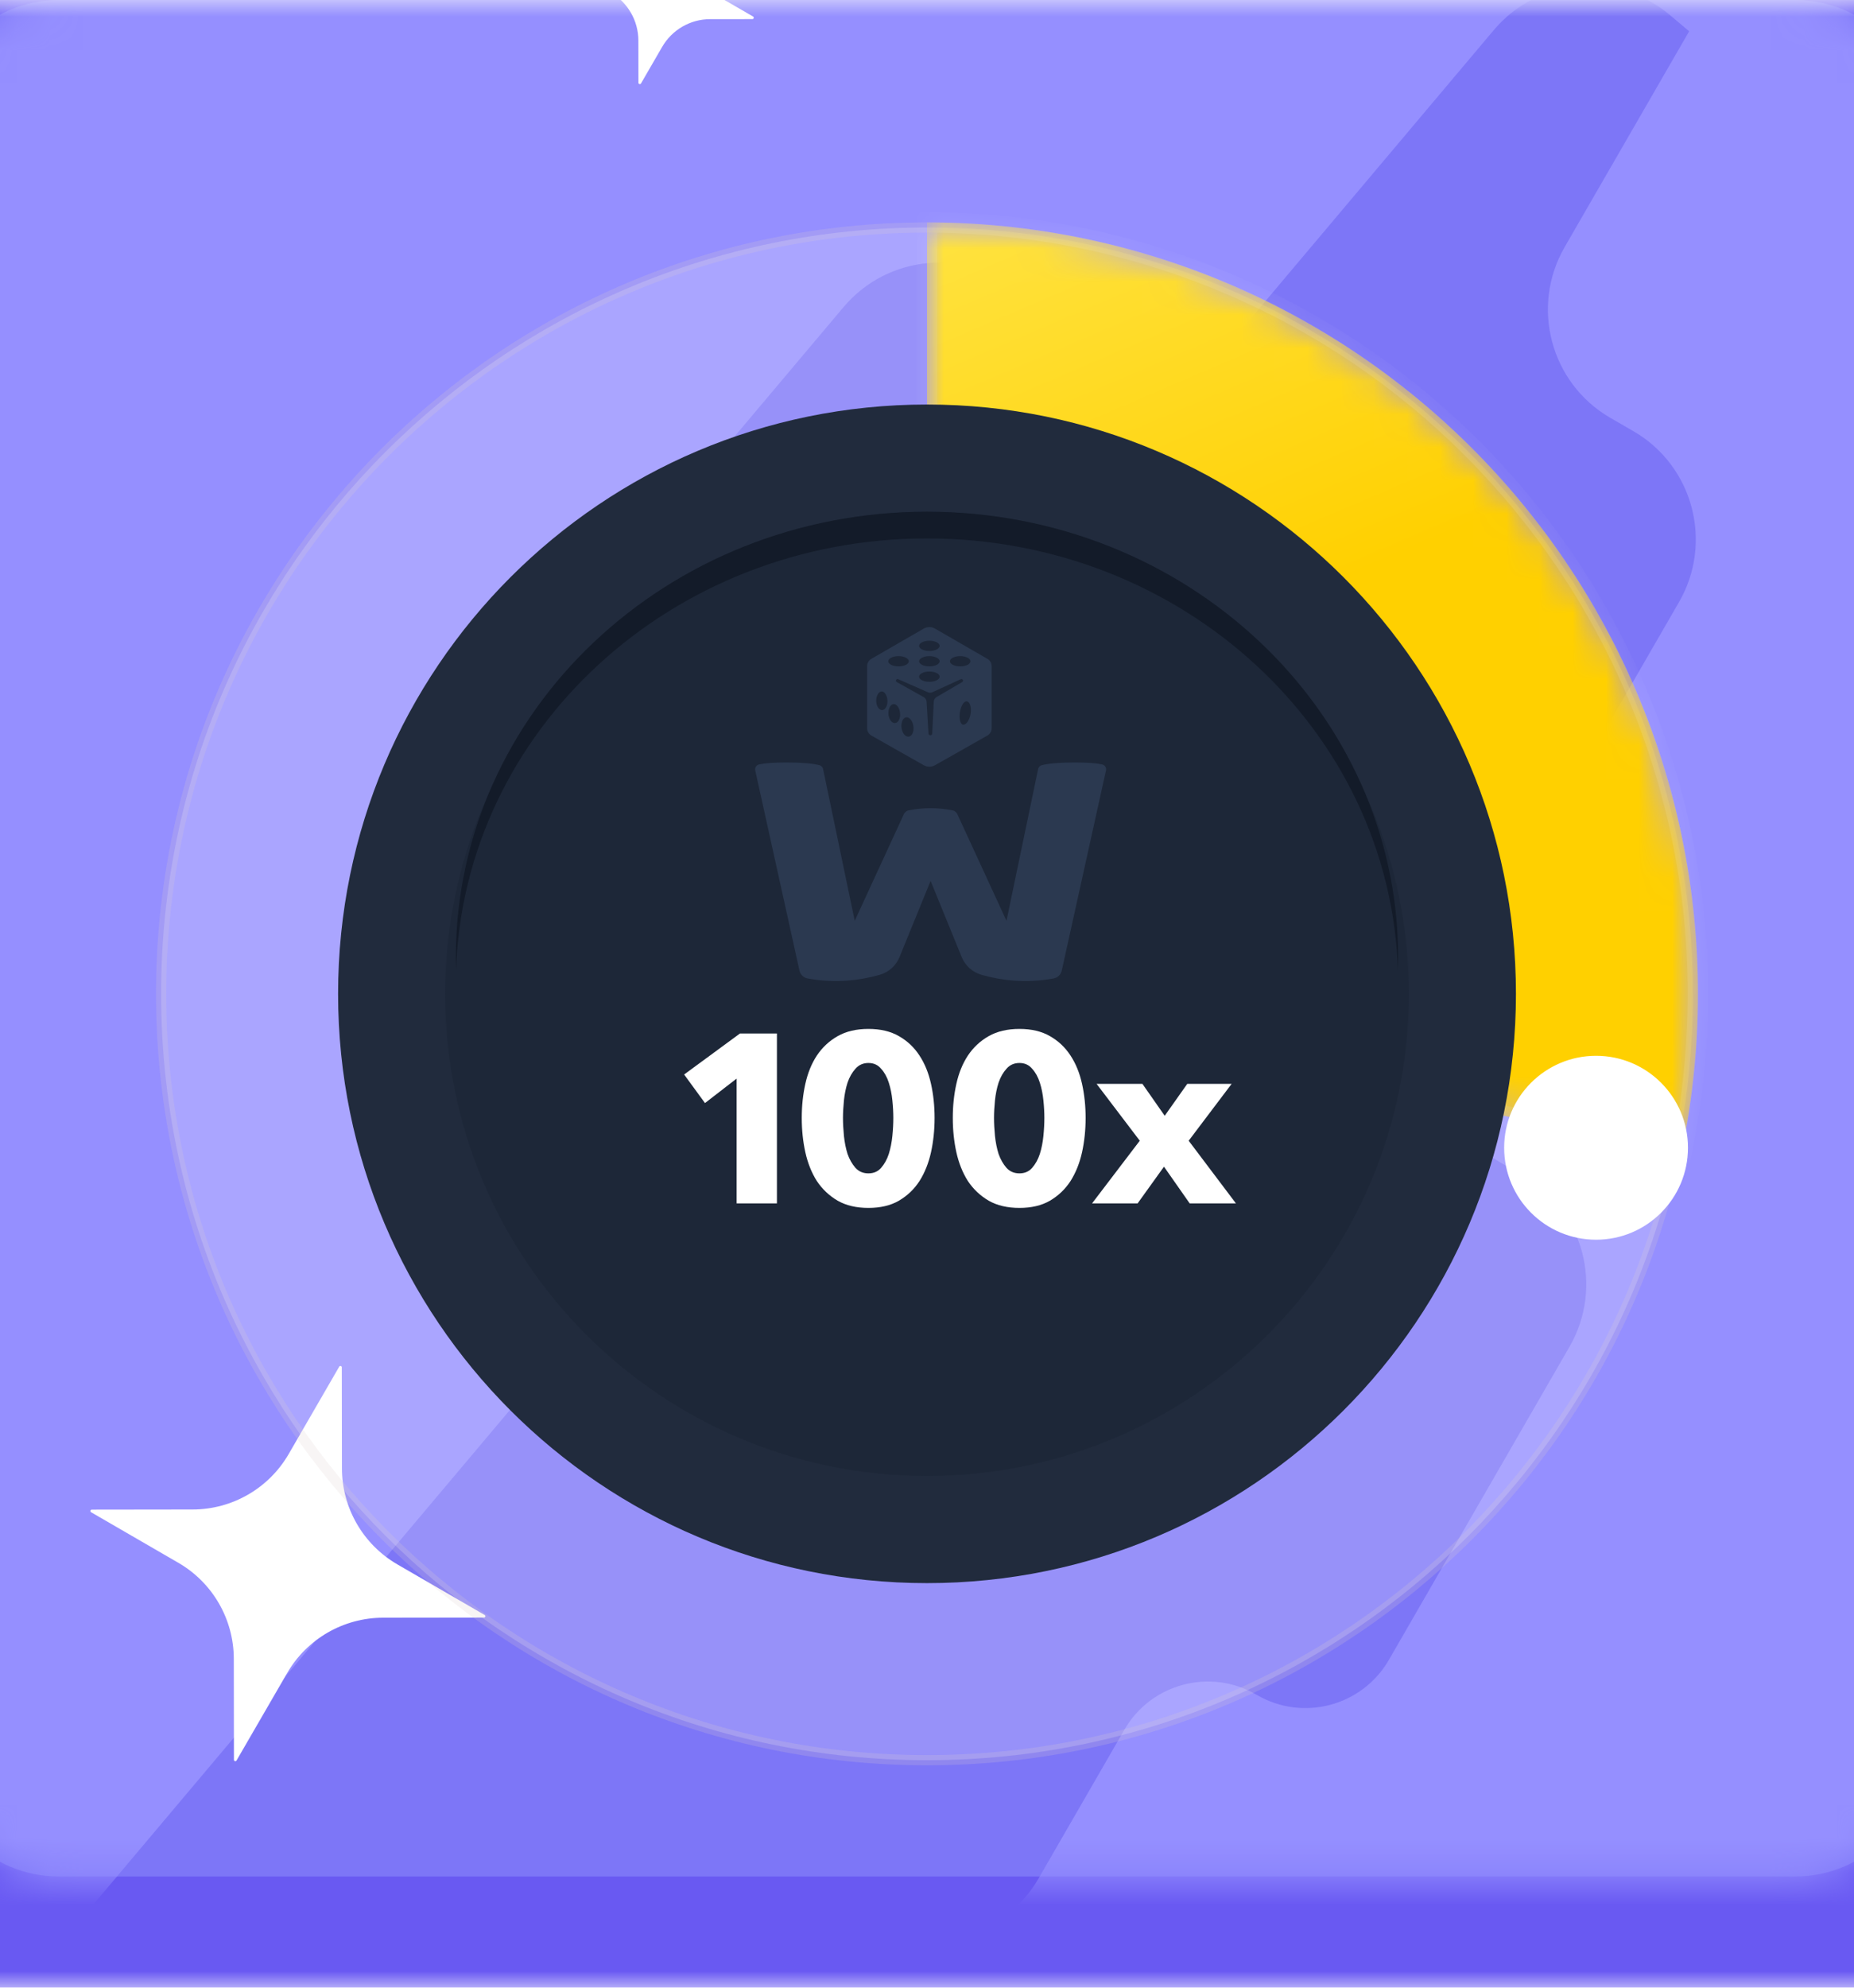 <svg width="56" height="60" viewBox="0 0 56 60" fill="none" xmlns="http://www.w3.org/2000/svg">
<g clip-path="url(#clip0_1_679)">
<mask id="mask0_1_679" style="mask-type:luminance" maskUnits="userSpaceOnUse" x="-2" y="0" width="60" height="60">
<path d="M58 0H-2V60H58V0Z" fill="white"/>
</mask>
<g mask="url(#mask0_1_679)">
<path d="M58 0H-2V60H58V0Z" fill="#6959F2"/>
<path d="M1.776 56.643L54.224 56.643C56.309 56.643 58 54.953 58 52.867L58 3.776C58 1.691 56.309 1.52588e-05 54.224 1.52588e-05L1.776 1.52588e-05C-0.309 1.52588e-05 -2 1.691 -2 3.776L-2 52.867C-2 54.953 -0.309 56.643 1.776 56.643Z" fill="#7D76F7"/>
<mask id="mask1_1_679" style="mask-type:alpha" maskUnits="userSpaceOnUse" x="-2" y="0" width="60" height="57">
<path d="M54.224 0H1.776C-0.309 0 -2 1.691 -2 3.776V52.867C-2 54.953 -0.309 56.643 1.776 56.643H54.224C56.309 56.643 58 54.953 58 52.867V3.776C58 1.691 56.309 0 54.224 0Z" fill="#7D76F7"/>
</mask>
<g mask="url(#mask1_1_679)">
<path fill-rule="evenodd" clip-rule="evenodd" d="M-21.744 102.042C-20.149 103.386 -17.767 103.183 -16.422 101.588L5.495 75.586C6.839 73.991 6.636 71.609 5.041 70.265L0.334 66.297C-1.261 64.953 -1.464 62.571 -0.119 60.976L17.367 40.23C18.711 38.636 18.508 36.254 16.914 34.909L12.174 30.914C10.579 29.57 10.376 27.187 11.72 25.593L25.479 9.27C26.83 7.667 29.227 7.471 30.82 8.833L32.358 10.148C33.952 11.51 36.349 11.314 37.699 9.711L45.119 0.909C46.463 -0.686 48.846 -0.889 50.44 0.455L53.445 2.988C55.056 4.346 57.468 4.123 58.802 2.492L72.156 -13.832C73.435 -15.396 73.257 -17.689 71.751 -19.037L35.223 -51.733C33.656 -53.136 31.244 -52.988 29.86 -51.404L-66.695 59.126C-68.085 60.716 -67.9 63.136 -66.285 64.497L-21.744 102.042Z" fill="#958FFF"/>
<path fill-rule="evenodd" clip-rule="evenodd" d="M61.3 -9.307C59.493 -10.349 57.184 -9.731 56.141 -7.924L47.261 7.457C46.218 9.263 46.837 11.572 48.643 12.615L49.334 13.014C51.139 14.056 51.758 16.366 50.716 18.172L43.929 29.927C42.886 31.733 43.505 34.042 45.311 35.085L46.024 35.497C47.831 36.54 48.45 38.849 47.406 40.655L41.952 50.104C41.143 51.504 39.35 51.977 37.956 51.159C36.562 50.342 34.769 50.816 33.961 52.215L31.357 56.725C30.394 58.393 28.26 58.965 26.592 58.002C24.906 57.029 22.75 57.623 21.802 59.323L16.819 68.255C15.835 70.019 16.413 72.246 18.132 73.307L41.063 87.472C42.853 88.578 45.201 88.008 46.285 86.205L90.796 12.161C91.884 10.351 91.276 8 89.448 6.945L61.3 -9.307Z" fill="#958FFF"/>
</g>
<path fill-rule="evenodd" clip-rule="evenodd" d="M21.451 0.578C20.852 0.579 20.3 0.898 20 1.416L19.362 2.518C19.34 2.556 19.284 2.54 19.284 2.497L19.282 1.223C19.281 0.625 18.962 0.072 18.445 -0.227L17.342 -0.866C17.305 -0.887 17.32 -0.944 17.363 -0.944L18.637 -0.946C19.235 -0.946 19.788 -1.265 20.087 -1.783L20.726 -2.886C20.747 -2.923 20.804 -2.908 20.804 -2.865L20.806 -1.591C20.806 -0.992 21.125 -0.44 21.643 -0.14L22.746 0.498C22.783 0.52 22.768 0.577 22.725 0.577L21.451 0.578Z" fill="white"/>
<path fill-rule="evenodd" clip-rule="evenodd" d="M11.572 48.832C10.376 48.833 9.27 49.471 8.671 50.507L7.144 53.143C7.123 53.18 7.066 53.165 7.066 53.122L7.062 50.075C7.061 48.879 6.423 47.774 5.388 47.175L2.751 45.648C2.714 45.627 2.729 45.57 2.772 45.57L5.819 45.566C7.015 45.564 8.12 44.927 8.72 43.891L10.246 41.254C10.268 41.217 10.324 41.233 10.324 41.275L10.328 44.322C10.329 45.519 10.968 46.624 12.003 47.223L14.64 48.75C14.677 48.771 14.662 48.828 14.619 48.828L11.572 48.832Z" fill="white"/>
<path opacity="0.2" d="M28 53.133C40.776 53.133 51.133 42.776 51.133 30C51.133 17.224 40.776 6.867 28 6.867C15.224 6.867 4.867 17.224 4.867 30C4.867 42.776 15.224 53.133 28 53.133Z" fill="white" stroke="#DDD1D1" stroke-width="0.308"/>
<mask id="mask2_1_679" style="mask-type:luminance" maskUnits="userSpaceOnUse" x="28" y="6" width="24" height="29">
<path d="M28 6.713C31.467 6.713 34.889 7.487 38.019 8.979C41.148 10.47 43.905 12.642 46.088 15.334C48.272 18.027 49.826 21.173 50.639 24.543C51.451 27.913 51.5 31.422 50.784 34.814L28 30V6.713Z" fill="white"/>
</mask>
<g mask="url(#mask2_1_679)">
<path d="M28 6.713C31.467 6.713 34.889 7.487 38.019 8.979C41.148 10.47 43.905 12.642 46.088 15.334C48.272 18.027 49.826 21.173 50.639 24.543C51.451 27.913 51.5 31.422 50.784 34.814L28 30V6.713Z" fill="url(#paint0_linear_1_679)" stroke="white" stroke-opacity="0.1" stroke-width="0.617"/>
</g>
<path d="M28 47.788C37.824 47.788 45.789 39.824 45.789 30C45.789 20.176 37.824 12.211 28 12.211C18.176 12.211 10.212 20.176 10.212 30C10.212 39.824 18.176 47.788 28 47.788Z" fill="#212B3D"/>
<path d="M28 44.554C36.038 44.554 42.554 38.038 42.554 30C42.554 21.962 36.038 15.446 28 15.446C19.962 15.446 13.446 21.962 13.446 30C13.446 38.038 19.962 44.554 28 44.554Z" fill="#1D2738"/>
<path fill-rule="evenodd" clip-rule="evenodd" d="M28.242 18.975L29.825 19.888C29.904 19.933 29.953 20.017 29.953 20.109V21.982C29.953 22.074 29.903 22.159 29.823 22.204L28.24 23.1C28.136 23.159 28.008 23.159 27.904 23.1L26.321 22.204C26.241 22.159 26.191 22.074 26.191 21.982V20.109C26.191 20.017 26.24 19.933 26.319 19.888L27.901 18.975C28.007 18.914 28.137 18.914 28.242 18.975ZM28.072 19.651C28.243 19.651 28.382 19.582 28.382 19.496C28.382 19.411 28.243 19.341 28.072 19.341C27.9 19.341 27.761 19.411 27.761 19.496C27.761 19.582 27.9 19.651 28.072 19.651ZM28.382 19.961C28.382 20.047 28.243 20.116 28.072 20.116C27.9 20.116 27.761 20.047 27.761 19.961C27.761 19.876 27.9 19.806 28.072 19.806C28.243 19.806 28.382 19.876 28.382 19.961ZM28.072 20.581C28.243 20.581 28.382 20.512 28.382 20.426C28.382 20.34 28.243 20.271 28.072 20.271C27.9 20.271 27.761 20.34 27.761 20.426C27.761 20.512 27.9 20.581 28.072 20.581ZM29.313 19.961C29.313 20.047 29.174 20.116 29.003 20.116C28.831 20.116 28.692 20.047 28.692 19.961C28.692 19.876 28.831 19.806 29.003 19.806C29.174 19.806 29.313 19.876 29.313 19.961ZM27.14 20.116C27.312 20.116 27.451 20.047 27.451 19.961C27.451 19.876 27.312 19.806 27.14 19.806C26.969 19.806 26.83 19.876 26.83 19.961C26.83 20.047 26.969 20.116 27.14 20.116ZM29.113 21.875C29.021 21.89 28.966 21.735 28.99 21.529C29.015 21.323 29.108 21.163 29.199 21.171C29.29 21.179 29.345 21.334 29.322 21.517C29.299 21.7 29.206 21.86 29.113 21.875ZM26.467 21.175C26.475 21.328 26.558 21.444 26.653 21.434C26.748 21.424 26.816 21.289 26.804 21.132C26.792 20.976 26.708 20.86 26.618 20.873C26.527 20.887 26.46 21.021 26.467 21.175ZM27.036 21.826C26.937 21.834 26.848 21.713 26.836 21.557C26.825 21.4 26.891 21.265 26.985 21.254C27.08 21.243 27.17 21.363 27.186 21.523C27.202 21.682 27.135 21.818 27.036 21.826ZM27.229 21.957C27.244 22.117 27.339 22.242 27.441 22.237C27.543 22.231 27.61 22.095 27.59 21.931C27.571 21.768 27.475 21.643 27.377 21.652C27.28 21.66 27.213 21.797 27.229 21.957ZM28.025 20.896C28.07 20.915 28.12 20.915 28.165 20.895L29.019 20.502C29.044 20.491 29.072 20.502 29.084 20.526C29.094 20.549 29.086 20.576 29.064 20.588L28.288 21.042C28.238 21.071 28.207 21.123 28.204 21.181L28.158 22.142C28.157 22.173 28.13 22.197 28.099 22.195C28.07 22.194 28.047 22.171 28.045 22.142L27.988 21.182C27.984 21.124 27.951 21.072 27.901 21.043L27.086 20.588C27.063 20.575 27.055 20.546 27.068 20.522C27.08 20.5 27.107 20.491 27.13 20.502L28.025 20.896ZM27.304 24.571L25.817 27.795L24.861 23.213C24.849 23.155 24.804 23.109 24.746 23.096C24.525 23.043 24.195 23.016 23.758 23.016C23.381 23.016 23.105 23.036 22.928 23.075C22.846 23.093 22.794 23.175 22.812 23.257L24.148 29.3C24.175 29.42 24.271 29.513 24.393 29.535C24.795 29.609 25.198 29.631 25.601 29.6C25.923 29.576 26.245 29.518 26.568 29.427C26.841 29.35 27.063 29.152 27.17 28.89L28.109 26.59L29.048 28.89C29.155 29.152 29.377 29.35 29.65 29.427C29.972 29.518 30.295 29.576 30.617 29.6C31.02 29.631 31.423 29.609 31.825 29.535C31.947 29.513 32.043 29.42 32.07 29.3L33.406 23.257C33.424 23.175 33.372 23.093 33.29 23.075C33.113 23.036 32.837 23.016 32.46 23.016C32.023 23.016 31.693 23.043 31.472 23.096C31.414 23.109 31.369 23.155 31.357 23.213L30.401 27.795L28.914 24.571C28.903 24.547 28.886 24.526 28.865 24.511C28.85 24.494 28.831 24.48 28.808 24.471C28.799 24.467 28.79 24.465 28.78 24.463C28.558 24.419 28.348 24.397 28.148 24.397C28.135 24.397 28.122 24.397 28.109 24.397C28.096 24.397 28.083 24.397 28.07 24.397C27.87 24.397 27.659 24.419 27.437 24.463C27.428 24.465 27.418 24.467 27.409 24.471C27.387 24.48 27.368 24.494 27.353 24.511C27.332 24.526 27.315 24.547 27.304 24.571Z" fill="#2B3950"/>
<path fill-rule="evenodd" clip-rule="evenodd" d="M13.775 29.302C14.001 22.059 20.283 16.253 28 16.253C35.716 16.253 41.998 22.058 42.224 29.3C42.228 29.167 42.23 29.033 42.23 28.898C42.23 21.469 35.859 15.446 28 15.446C20.14 15.446 13.769 21.469 13.769 28.898C13.769 29.033 13.771 29.168 13.775 29.302Z" fill="#131B29"/>
<path d="M22.25 36.325V32.558L21.294 33.297L20.664 32.435L22.351 31.197H23.467V36.325H22.25ZM28.229 33.746C28.229 34.108 28.193 34.453 28.121 34.782C28.048 35.11 27.932 35.4 27.773 35.651C27.614 35.897 27.406 36.095 27.15 36.245C26.899 36.39 26.592 36.462 26.23 36.462C25.868 36.462 25.559 36.39 25.303 36.245C25.047 36.095 24.837 35.897 24.673 35.651C24.514 35.4 24.398 35.11 24.325 34.782C24.253 34.453 24.217 34.108 24.217 33.746C24.217 33.384 24.253 33.041 24.325 32.718C24.398 32.389 24.514 32.104 24.673 31.863C24.837 31.617 25.047 31.421 25.303 31.276C25.559 31.131 25.868 31.059 26.23 31.059C26.592 31.059 26.899 31.131 27.15 31.276C27.406 31.421 27.614 31.617 27.773 31.863C27.932 32.104 28.048 32.389 28.121 32.718C28.193 33.041 28.229 33.384 28.229 33.746ZM26.983 33.746C26.983 33.587 26.974 33.41 26.954 33.217C26.935 33.024 26.899 32.846 26.846 32.681C26.793 32.512 26.715 32.372 26.614 32.261C26.517 32.145 26.39 32.087 26.23 32.087C26.071 32.087 25.941 32.145 25.839 32.261C25.738 32.372 25.658 32.512 25.6 32.681C25.547 32.846 25.511 33.024 25.491 33.217C25.472 33.41 25.462 33.587 25.462 33.746C25.462 33.91 25.472 34.091 25.491 34.289C25.511 34.483 25.547 34.664 25.6 34.833C25.658 34.997 25.738 35.137 25.839 35.253C25.941 35.364 26.071 35.419 26.23 35.419C26.39 35.419 26.517 35.364 26.614 35.253C26.715 35.137 26.793 34.997 26.846 34.833C26.899 34.664 26.935 34.483 26.954 34.289C26.974 34.091 26.983 33.91 26.983 33.746ZM32.791 33.746C32.791 34.108 32.755 34.453 32.683 34.782C32.61 35.11 32.494 35.4 32.335 35.651C32.175 35.897 31.968 36.095 31.712 36.245C31.461 36.39 31.154 36.462 30.792 36.462C30.43 36.462 30.121 36.39 29.865 36.245C29.609 36.095 29.399 35.897 29.235 35.651C29.076 35.4 28.96 35.11 28.887 34.782C28.815 34.453 28.779 34.108 28.779 33.746C28.779 33.384 28.815 33.041 28.887 32.718C28.96 32.389 29.076 32.104 29.235 31.863C29.399 31.617 29.609 31.421 29.865 31.276C30.121 31.131 30.43 31.059 30.792 31.059C31.154 31.059 31.461 31.131 31.712 31.276C31.968 31.421 32.175 31.617 32.335 31.863C32.494 32.104 32.61 32.389 32.683 32.718C32.755 33.041 32.791 33.384 32.791 33.746ZM31.545 33.746C31.545 33.587 31.536 33.41 31.516 33.217C31.497 33.024 31.461 32.846 31.408 32.681C31.355 32.512 31.277 32.372 31.176 32.261C31.079 32.145 30.951 32.087 30.792 32.087C30.633 32.087 30.502 32.145 30.401 32.261C30.3 32.372 30.22 32.512 30.162 32.681C30.109 32.846 30.073 33.024 30.053 33.217C30.034 33.41 30.024 33.587 30.024 33.746C30.024 33.91 30.034 34.091 30.053 34.289C30.073 34.483 30.109 34.664 30.162 34.833C30.22 34.997 30.3 35.137 30.401 35.253C30.502 35.364 30.633 35.419 30.792 35.419C30.951 35.419 31.079 35.364 31.176 35.253C31.277 35.137 31.355 34.997 31.408 34.833C31.461 34.664 31.497 34.483 31.516 34.289C31.536 34.091 31.545 33.91 31.545 33.746ZM35.934 36.325L35.158 35.217L34.362 36.325H32.986L34.427 34.434L33.123 32.718H34.507L35.18 33.681L35.861 32.718H37.201L35.904 34.434L37.331 36.325H35.934Z" fill="white"/>
<g filter="url(#filter0_d_1_679)">
<path d="M48.209 36.188C49.742 36.188 50.985 34.945 50.985 33.412C50.985 31.879 49.742 30.636 48.209 30.636C46.676 30.636 45.433 31.879 45.433 33.412C45.433 34.945 46.676 36.188 48.209 36.188Z" fill="white"/>
</g>
</g>
</g>
<defs>
<filter id="filter0_d_1_679" x="44.2" y="30.636" width="8.019" height="8.019" filterUnits="userSpaceOnUse" color-interpolation-filters="sRGB">
<feFlood flood-opacity="0" result="BackgroundImageFix"/>
<feColorMatrix in="SourceAlpha" type="matrix" values="0 0 0 0 0 0 0 0 0 0 0 0 0 0 0 0 0 0 127 0" result="hardAlpha"/>
<feOffset dy="1.234"/>
<feGaussianBlur stdDeviation="0.617"/>
<feComposite in2="hardAlpha" operator="out"/>
<feColorMatrix type="matrix" values="0 0 0 0 0 0 0 0 0 0 0 0 0 0 0 0 0 0 0.25 0"/>
<feBlend mode="normal" in2="BackgroundImageFix" result="effect1_dropShadow_1_679"/>
<feBlend mode="normal" in="SourceGraphic" in2="effect1_dropShadow_1_679" result="shape"/>
</filter>
<linearGradient id="paint0_linear_1_679" x1="28" y1="6.713" x2="40.452" y2="35.822" gradientUnits="userSpaceOnUse">
<stop stop-color="#FFE341"/>
<stop offset="0.469" stop-color="#FFD000"/>
</linearGradient>
<clipPath id="clip0_1_679">
<rect width="60" height="60" fill="white" transform="translate(-2)"/>
</clipPath>
</defs>
</svg>
